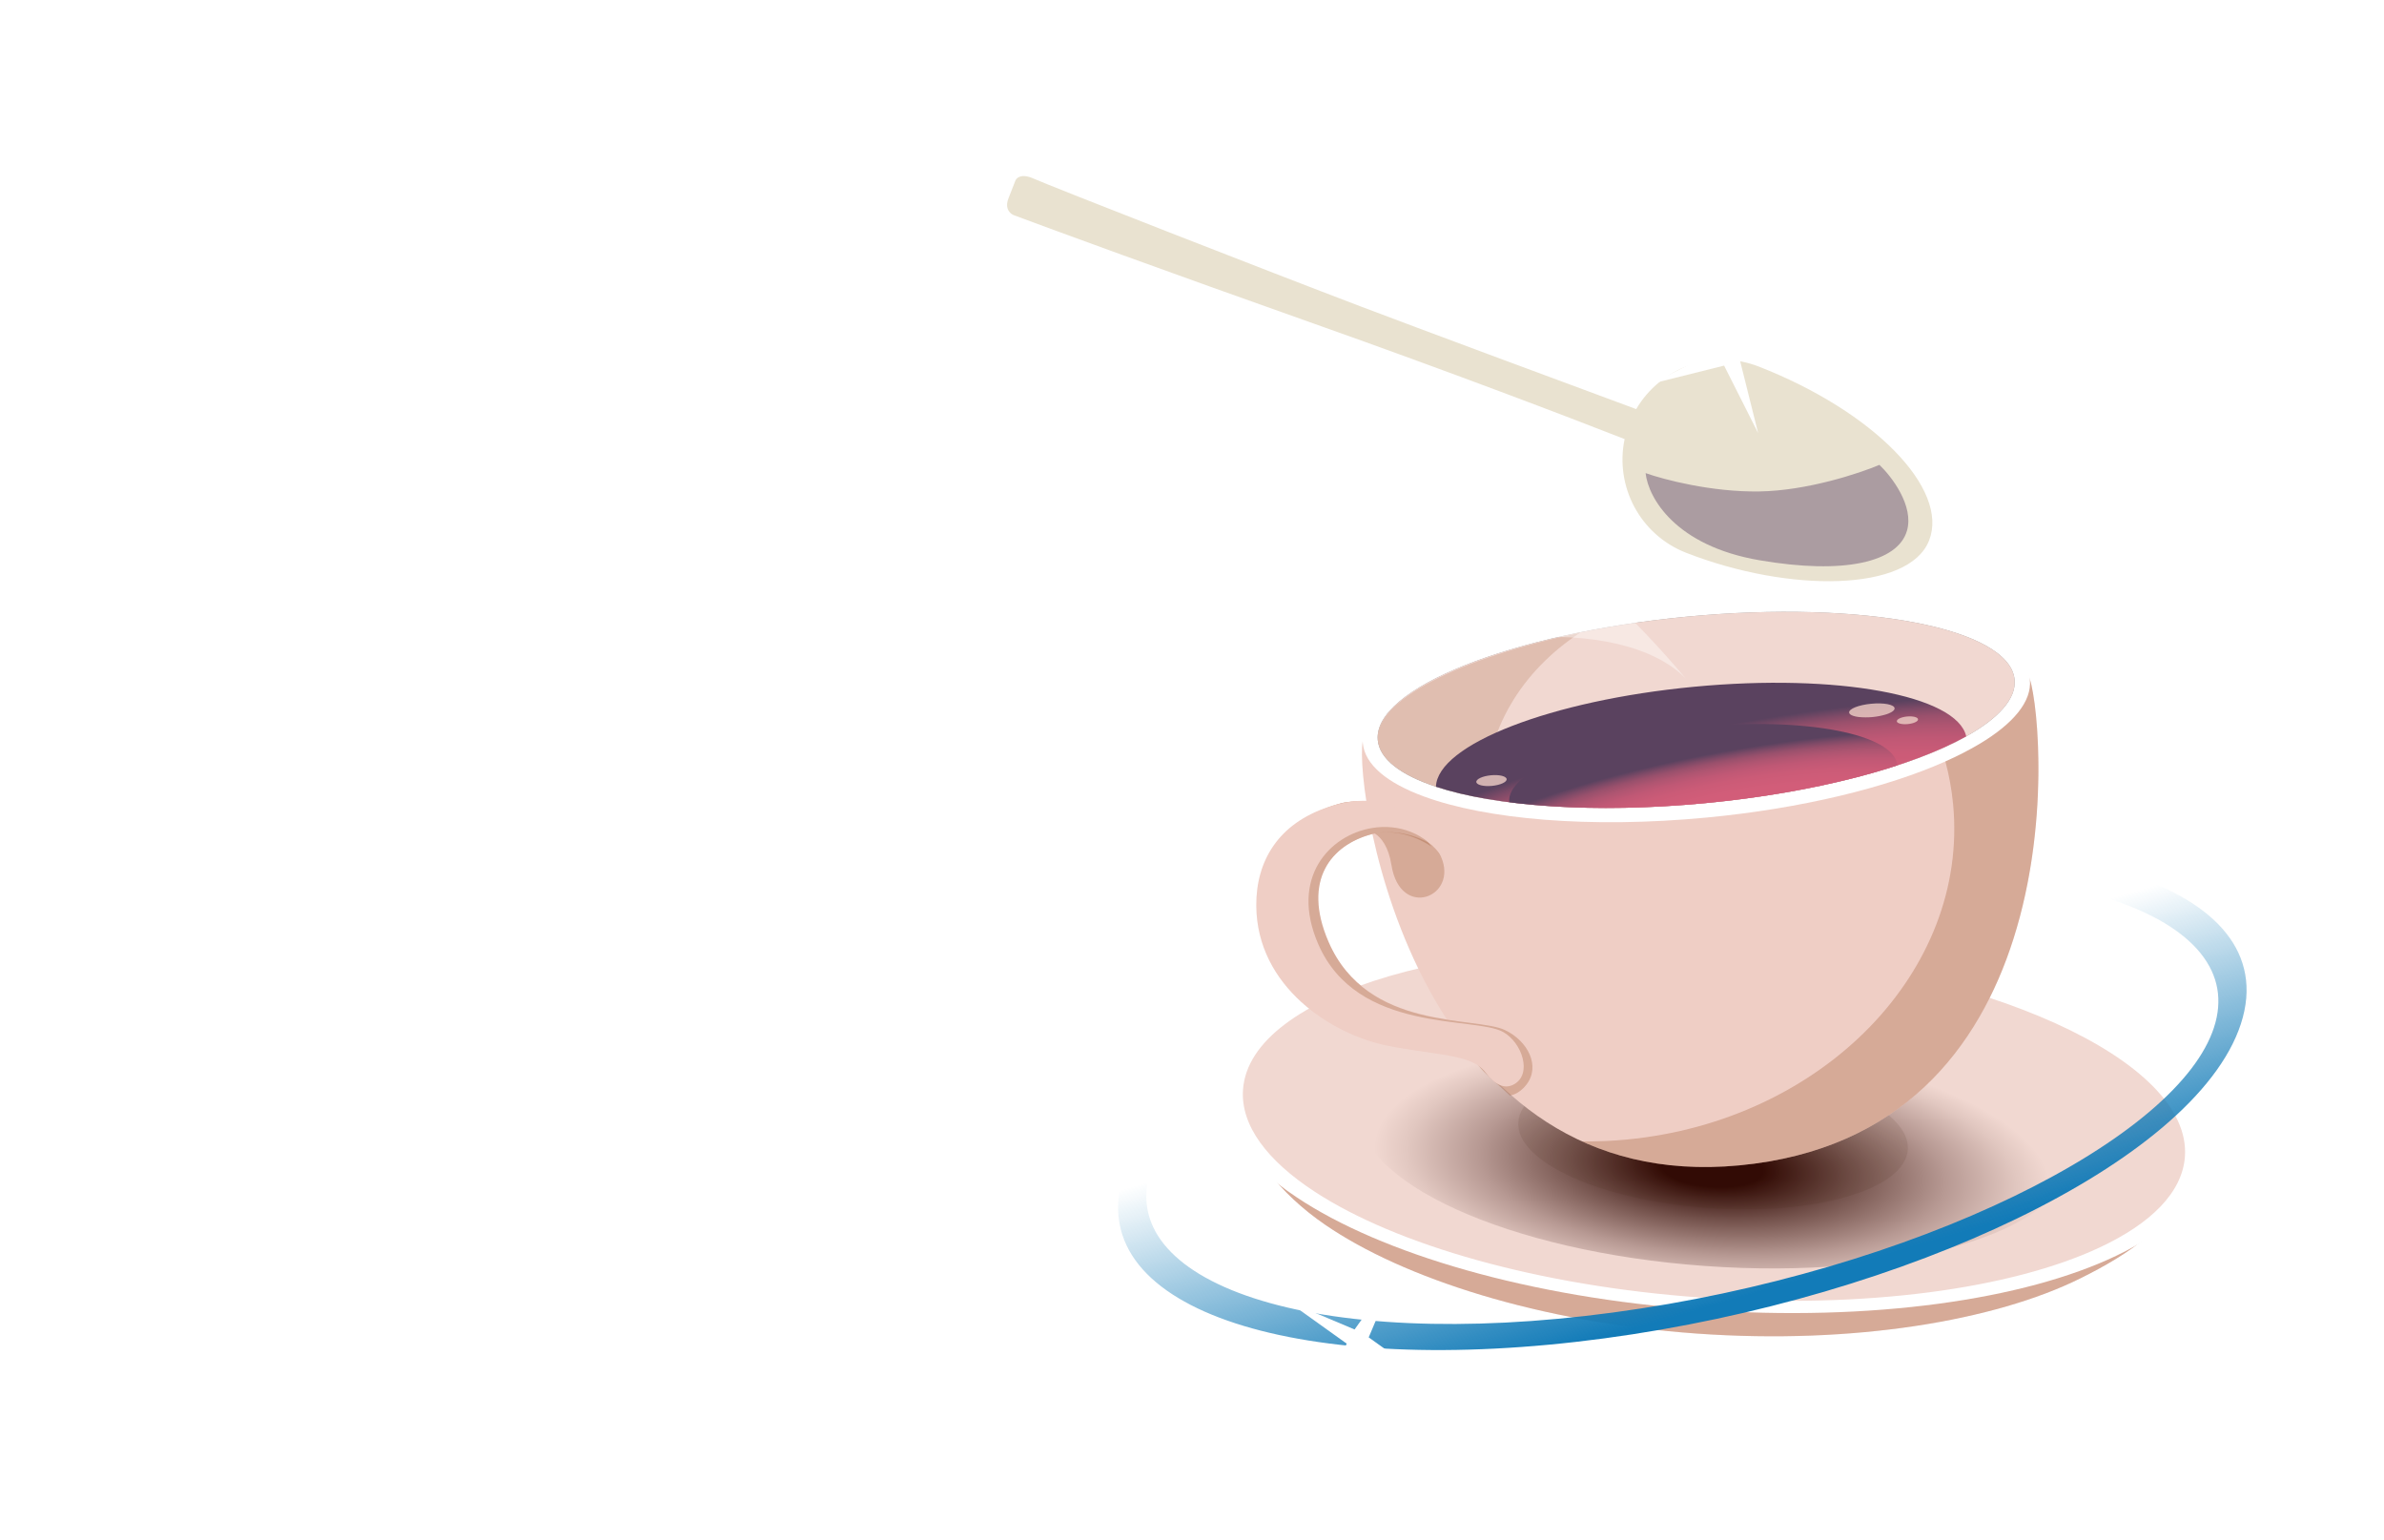 <svg width="1300" height="840" viewBox="0 0 1300 840" fill="none" xmlns="http://www.w3.org/2000/svg">
<mask id="mask0_841_3891" style="mask-type:alpha" maskUnits="userSpaceOnUse" x="0" y="0" width="1300" height="840">
<rect width="1300" height="840" fill="#D9D9D9"/>
</mask>
<g mask="url(#mask0_841_3891)">
<path fill-rule="evenodd" clip-rule="evenodd" d="M885.914 239.445C855.211 227.407 790.481 202.697 716.944 176.653C635.082 147.661 573.703 125.136 553.247 117.498C551.168 116.864 547.593 114.107 549.923 108.146L553.564 98.832C554.076 97.064 556.834 94.313 563.767 97.452C572.433 101.376 693.511 148.704 741.659 166.988C774.274 179.373 845.818 205.923 892.233 223.097C905.536 200.346 933.774 190.01 959.096 199.908C1021.96 224.482 1062.91 266.685 1051.95 294.719C1040.99 322.753 975.762 323.453 919.413 301.427C894.224 291.581 880.492 265.062 885.914 239.445Z" fill="#E9E2D0"/>
<path d="M959.348 305.5C913.725 297.651 898.848 271.667 897.348 258C907.181 261.5 933.348 268.4 959.348 268C985.348 267.6 1013.85 258.167 1024.85 253.5C1031.51 259.833 1043.85 275.9 1039.85 289.5C1034.85 306.5 1005.85 313.5 959.348 305.5Z" fill="#AB9CA1"/>
<path d="M1187.22 647.389C1185.81 667.144 1161.31 683.855 1134.13 697.269C1088.02 720.046 1011.08 733.339 925.254 727.227C839.43 721.114 765.142 697.051 722.726 667.969C697.711 650.829 678.508 627.008 679.915 607.26C683.707 554.01 802.553 524.703 938.986 534.42C1075.42 544.137 1191.01 594.138 1187.22 647.389Z" fill="#EFCEC5"/>
<path opacity="0.3" d="M1187.22 647.389C1185.81 667.144 1161.31 683.855 1134.13 697.269C1088.02 720.046 1011.08 733.339 925.254 727.227C839.43 721.114 765.142 697.051 722.726 667.969C697.711 650.829 678.508 627.008 679.915 607.26C683.707 554.01 802.553 524.703 938.986 534.42C1075.42 544.137 1191.01 594.138 1187.22 647.389Z" fill="#9B562E"/>
<path d="M1203.03 631.584C1201.55 652.442 1183.6 670.652 1154.12 684.736C1104.12 708.701 1020.65 720.896 927.402 714.255C834.155 707.614 753.266 683.755 707.127 652.942C700.174 648.369 693.627 643.205 687.561 637.507C683.071 633.286 679.031 628.611 675.507 623.555C670.501 616.228 667.402 608.761 666.492 601.2C666.168 598.612 666.097 595.999 666.281 593.398C668.326 564.693 701.461 541 753.115 526.073C762.364 523.4 772.209 521.011 782.575 518.918C827.768 509.818 882.876 506.472 941.918 510.677C1001.93 514.951 1056.81 526.355 1100.61 542.185C1164.95 565.382 1205.42 598.106 1203.03 631.584Z" fill="white"/>
<path d="M1191.44 630.748C1190.05 650.247 1172.94 667.235 1144.72 680.392C1096.88 702.704 1017.07 713.969 927.85 707.614C838.629 701.26 761.221 678.798 717.025 649.931C690.959 632.925 676.427 613.667 677.816 594.168C681.56 541.605 799.57 507.2 941.404 517.302C1083.24 527.403 1195.18 578.186 1191.44 630.748Z" fill="#F1D8D1"/>
<path d="M929.91 690.389C1037.07 698.02 1126.23 672.011 1129.06 632.295C1131.88 592.579 1047.31 554.196 940.153 546.565C832.996 538.933 743.835 564.942 741.007 604.658C738.178 644.374 822.753 682.757 929.91 690.389Z" fill="url(#paint0_radial_841_3891)"/>
<path opacity="0.1" d="M931.33 658.748C989.98 662.925 1038.78 648.688 1040.33 626.949C1041.88 605.21 995.587 584.201 936.937 580.024C878.287 575.847 829.487 590.084 827.938 611.823C826.39 633.562 872.68 654.571 931.33 658.748Z" fill="#42210B"/>
<g style="mix-blend-mode:screen" filter="url(#filter0_f_841_3891)">
<path fill-rule="evenodd" clip-rule="evenodd" d="M1171.91 606.392C1190.57 590.6 1202.48 575.051 1207.28 560.332C1212.08 545.613 1209.7 531.979 1200.11 519.976C1190.49 507.945 1173.83 497.874 1151.06 490.448C1105.54 475.602 1036.75 471.7 955.429 482.6C874.109 493.5 796.359 517.044 736.544 546.009C706.623 560.498 681.568 576.16 662.857 591.989C644.19 607.78 632.287 623.329 627.484 638.048C622.681 652.767 625.06 666.401 634.657 678.404C644.277 690.435 660.934 700.506 683.704 707.933C729.222 722.779 798.015 726.681 879.335 715.781C960.654 704.881 1038.4 681.336 1098.22 652.371C1128.14 637.882 1153.19 622.22 1171.91 606.392ZM1099.84 664.502C1037.48 694.701 957.58 718.752 874.741 729.856C791.903 740.96 721.109 737.107 673.651 721.628C649.933 713.892 631.754 703.158 620.945 689.64C610.114 676.094 606.472 659.435 612.809 640.015C619.147 620.595 634.492 601.391 655.56 583.569C676.584 565.784 703.751 548.972 734.92 533.878C797.284 503.679 877.183 479.628 960.022 468.524C1042.86 457.421 1113.65 461.273 1161.11 476.752C1184.83 484.488 1203.01 495.222 1213.82 508.74C1224.65 522.286 1228.29 538.946 1221.95 558.365C1215.62 577.785 1200.27 596.99 1179.2 614.811C1158.18 632.597 1131.01 649.409 1099.84 664.502Z" fill="url(#paint1_linear_841_3891)"/>
</g>
<path d="M1097.92 512.109C1079.2 570.883 1037.21 627.076 948.515 635.497C862.651 643.649 810.626 596.015 780.375 541.615C777.903 537.193 775.58 532.732 773.407 528.232C745.404 470.531 740.071 409.801 743.653 402.092C754.95 377.77 837.496 357.699 921.177 349.404C1005.37 341.043 1090.71 344.599 1105.79 367.709C1110.33 374.631 1119.25 445.05 1097.92 512.109Z" fill="#EFCEC5"/>
<path d="M1106.86 370.15C1106.22 364.945 1103.4 360.122 1098.77 355.713C1097.86 354.865 1096.89 354.031 1095.86 353.211C1071.42 333.984 1009.5 323.908 936.422 328.701C930.85 329.063 925.22 329.514 919.532 330.054C819.067 339.593 740.097 373.244 743.132 405.218C744.258 417.078 756.508 427.03 776.602 434.385C793.543 440.588 816.072 444.941 842.222 447.015C868.641 449.097 898.76 448.857 930.542 445.84C982.531 440.904 1028.77 429.496 1060.86 415.217C1067.28 412.399 1073.52 409.195 1079.55 405.622C1097.9 394.617 1108.07 382.536 1106.94 370.676C1106.89 370.498 1106.87 370.324 1106.86 370.15Z" fill="white"/>
<path d="M1098.56 370.64C1099.55 381.061 1089.77 391.761 1072.19 401.567C1042.38 418.2 990.12 432.258 929.763 437.988C869.407 443.719 815.437 439.747 783.026 429.021C763.913 422.7 752.295 414.031 751.306 403.61C748.636 375.49 824.196 345.367 920.105 336.261C1016.01 327.155 1095.89 342.545 1098.56 370.64Z" fill="#999999"/>
<path d="M1098.56 370.64C1099.55 381.061 1089.77 391.761 1072.19 401.567C1062.07 407.209 1049.37 412.563 1034.63 417.383C1005.96 426.782 969.615 434.205 929.804 437.984C889.994 441.764 852.861 441.318 822.972 437.479C807.594 435.518 794.107 432.651 783.108 429.014C763.913 422.7 752.295 414.031 751.306 403.61C748.636 375.49 824.196 345.367 920.105 336.261C1016.01 327.155 1095.89 342.545 1098.56 370.64Z" fill="#F1D8D1"/>
<path opacity="0.2" d="M861.489 345.121C796.597 358.618 749.24 381.849 751.306 403.608C752.295 414.029 763.913 422.698 783.026 429.02C791.685 431.799 800.533 433.954 809.5 435.469C810.257 398.011 829.515 366.241 861.489 345.121Z" fill="#9B562E"/>
<path d="M1072.19 401.566C1042.38 418.199 990.119 432.257 929.763 437.987C869.406 443.718 815.437 439.746 783.025 429.02C783.75 406.078 845.661 381.924 923.736 374.511C1001.81 367.098 1067.16 379.169 1072.19 401.566Z" fill="url(#paint2_radial_841_3891)"/>
<path d="M741.473 451.801C741.473 451.801 753.807 450.955 757.038 471.111C761.828 500.999 793.798 488.617 784.026 466.445C773.2 441.871 741.473 451.801 741.473 451.801Z" fill="#EFCEC5"/>
<path d="M833.055 591.574C832.175 592.851 830.351 595.778 830.351 595.778L825.303 591.025C825.303 591.025 810.136 585.138 807.205 581.16C797.446 567.9 781.604 571.073 759.247 568.715C728.351 565.423 688.521 537.359 688.27 492.988C688.139 468.666 700.291 448.252 727.566 439.236C729.37 438.64 731.116 438.14 732.819 437.711C757.779 433.138 773.719 451.119 781.335 461.478C771.543 454.997 758.743 451.99 747.761 454.935C726.307 460.686 708.976 479.798 723.627 513.648C744.833 562.664 805.493 553.809 821.666 561.678C833.812 567.56 840.457 580.699 833.055 591.574Z" fill="#EFCEC5"/>
<path opacity="0.3" d="M743.206 452.469C743.206 452.469 755.539 451.623 758.771 471.779C763.561 501.666 795.53 489.285 785.758 467.113C774.932 442.539 743.206 452.469 743.206 452.469Z" fill="#9B562E"/>
<path d="M833.055 591.574C832.175 592.851 830.351 595.778 830.351 595.778L825.303 591.025C825.303 591.025 810.136 585.138 807.205 581.16C797.446 567.9 781.604 571.073 759.247 568.715C728.351 565.423 688.521 537.359 688.27 492.988C688.139 468.666 700.291 448.252 727.566 439.236C729.37 438.64 731.116 438.14 732.819 437.711C757.779 433.138 774.546 451.04 782.162 461.4C772.369 454.919 758.743 451.99 747.761 454.935C726.307 460.686 709.802 479.719 724.454 513.569C745.659 562.586 805.493 553.809 821.666 561.678C833.812 567.56 840.457 580.699 833.055 591.574Z" fill="#EFCEC5"/>
<path opacity="0.3" d="M832.228 591.652C828.062 596.98 823.366 597.425 823.366 597.425L818.304 592.791C818.304 592.791 809.313 585.257 806.366 581.281C796.606 568.021 780.765 571.194 758.408 568.836C727.512 565.544 687.681 537.481 687.431 493.109C687.299 468.787 699.452 448.373 726.727 439.357C728.53 438.761 730.277 438.261 731.98 437.832C756.94 433.259 772.88 451.24 780.495 461.599C770.703 455.118 758.731 452.033 747.748 454.978C726.295 460.728 709.79 479.762 724.441 513.612C745.647 562.629 804.654 553.93 820.826 561.8C832.985 567.638 840.365 581.316 832.228 591.652Z" fill="#9B562E"/>
<path d="M825.462 591.384C820.452 594.063 815.246 591.686 810.056 584.819C802.427 574.761 783.76 575.591 756.914 570.32C726.429 564.327 685.289 538.207 685.047 493.835C684.907 469.514 697.068 449.099 724.343 440.084C727.394 439.051 730.514 438.233 733.68 437.637C758.64 433.064 773.533 446.17 781.137 456.497C783.711 459.868 785.615 463.701 786.748 467.789C777.359 454.135 762.512 449.153 748.115 451.546C724.807 455.428 703.242 478.805 718.804 514.772C740.008 563.78 803.858 554.072 819.605 562.732C830.048 568.509 835.747 585.834 825.462 591.384Z" fill="#EFCEC5"/>
<path d="M1034.63 417.376C1005.96 426.774 969.614 434.197 929.803 437.977C889.993 441.756 852.86 441.31 822.971 437.471C821.345 420.343 867.427 401.957 925.898 396.405C984.37 390.854 1033.01 400.247 1034.63 417.376Z" fill="url(#paint3_radial_841_3891)"/>
<path opacity="0.8" d="M1040.33 394.863C1043.53 394.56 1046.03 393.388 1045.92 392.246C1045.81 391.104 1043.13 390.424 1039.94 390.728C1036.74 391.031 1034.24 392.203 1034.34 393.345C1034.45 394.487 1037.13 395.167 1040.33 394.863Z" fill="#EFCEC5"/>
<path opacity="0.8" d="M813.583 428.563C818.149 428.129 821.728 426.482 821.576 424.883C821.424 423.285 817.599 422.34 813.033 422.774C808.467 423.207 804.888 424.855 805.04 426.453C805.192 428.052 809.017 428.996 813.583 428.563Z" fill="#EFCEC5"/>
<path opacity="0.8" d="M1033.13 386.225C1033.21 386.97 1032.51 387.728 1031.25 388.432C1030.39 388.89 1029.5 389.268 1028.57 389.563C1023.68 391.04 1018.54 391.528 1013.45 390.999C1012.48 390.884 1011.53 390.681 1010.6 390.393C1009.24 389.938 1008.4 389.325 1008.33 388.58C1008.14 386.571 1013.54 384.414 1020.39 383.764C1027.23 383.114 1032.94 384.216 1033.13 386.225Z" fill="#EFCEC5"/>
<path opacity="0.3" d="M1106.86 370.151C1106.87 370.324 1106.89 370.498 1106.91 370.68C1108.03 382.54 1097.87 394.621 1079.52 405.626C1073.49 409.199 1067.24 412.403 1060.82 415.22C1062.88 422.878 1064.29 430.694 1065.04 438.587C1073.66 529.43 993.951 611.269 886.996 621.424C878.907 622.196 870.783 622.538 862.658 622.45C886.576 633.339 914.98 638.678 948.515 635.494C1037.18 627.076 1079.2 570.88 1097.89 512.083C1117.76 449.846 1111.45 384.711 1106.86 370.151Z" fill="#9B562E"/>
<path opacity="0.4" d="M647.955 489.218C686.23 415.551 729.426 388.551 746.24 384.26C613.61 369.29 569.831 568.945 554.084 621.526C538.338 674.108 493.234 730.688 450.84 753.807C488.845 759.033 517.197 753.755 558.256 703.039C599.315 652.324 600.11 581.301 647.955 489.218Z" fill="white"/>
<g opacity="0.4" filter="url(#filter1_b_841_3891)">
<path d="M409.639 705.502C136.574 755.769 42.639 595.001 71.139 468.502C72.684 475.965 103.604 498.76 136.574 485.458C203.139 436.001 124.565 388.627 239.347 274.002C391.348 122.211 732.348 147.002 919.322 370.124C885.479 334.957 781.812 338.767 701.511 392.915C621.21 447.063 631.099 664.735 409.639 705.502Z" fill="white"/>
</g>
<path opacity="0.4" d="M81.599 313.77C95.109 263.85 87.228 223.123 81.599 209C106.163 222.096 150.225 257.379 129.96 293.741C109.695 330.102 89.276 391.064 81.599 417C75.97 403.39 68.089 363.69 81.599 313.77Z" fill="white"/>
<path opacity="0.4" d="M480.14 95C464.14 120.2 468.473 141.167 472.64 148.5C483.44 106.9 517.473 69.167 533.14 55.5C522.14 58.167 496.14 69.8 480.14 95Z" fill="white"/>
<path opacity="0.4" d="M763.157 247.751C838.193 254.651 875.212 284.038 884.342 297.869C853.774 169.978 669.973 206.489 620.19 212.222C570.408 217.955 507.651 198.193 474.189 168.05C482.153 205.058 495.885 229.134 552.343 247.429C608.801 265.723 669.362 239.126 763.157 247.751Z" fill="white"/>
<g filter="url(#filter2_dddddd_841_3891)">
<path d="M926.996 150.856L945.541 187.63L985.499 177.649L948.725 196.194L958.706 236.152L940.161 199.378L900.203 209.359L936.977 190.814L926.996 150.856Z" fill="white"/>
</g>
<g filter="url(#filter3_dddddd_841_3891)">
<path d="M761.827 692.601L746.36 729.303L778.748 752.482L742.047 737.014L718.868 769.402L734.335 732.701L701.947 709.522L738.649 724.989L761.827 692.601Z" fill="white"/>
</g>
</g>
<defs>
<filter id="filter0_f_841_3891" x="602.838" y="455.303" width="629.086" height="287.772" filterUnits="userSpaceOnUse" color-interpolation-filters="sRGB">
<feFlood flood-opacity="0" result="BackgroundImageFix"/>
<feBlend mode="normal" in="SourceGraphic" in2="BackgroundImageFix" result="shape"/>
<feGaussianBlur stdDeviation="3.428" result="effect1_foregroundBlur_841_3891"/>
</filter>
<filter id="filter1_b_841_3891" x="32.249" y="143.805" width="921.073" height="605.141" filterUnits="userSpaceOnUse" color-interpolation-filters="sRGB">
<feFlood flood-opacity="0" result="BackgroundImageFix"/>
<feGaussianBlur in="BackgroundImageFix" stdDeviation="17"/>
<feComposite in2="SourceAlpha" operator="in" result="effect1_backgroundBlur_841_3891"/>
<feBlend mode="normal" in="SourceGraphic" in2="effect1_backgroundBlur_841_3891" result="shape"/>
</filter>
<filter id="filter2_dddddd_841_3891" x="828.383" y="79.035" width="228.936" height="228.937" filterUnits="userSpaceOnUse" color-interpolation-filters="sRGB">
<feFlood flood-opacity="0" result="BackgroundImageFix"/>
<feColorMatrix in="SourceAlpha" type="matrix" values="0 0 0 0 0 0 0 0 0 0 0 0 0 0 0 0 0 0 127 0" result="hardAlpha"/>
<feOffset/>
<feGaussianBlur stdDeviation="0.855"/>
<feColorMatrix type="matrix" values="0 0 0 0 1 0 0 0 0 1 0 0 0 0 1 0 0 0 1 0"/>
<feBlend mode="normal" in2="BackgroundImageFix" result="effect1_dropShadow_841_3891"/>
<feColorMatrix in="SourceAlpha" type="matrix" values="0 0 0 0 0 0 0 0 0 0 0 0 0 0 0 0 0 0 127 0" result="hardAlpha"/>
<feOffset/>
<feGaussianBlur stdDeviation="1.71"/>
<feColorMatrix type="matrix" values="0 0 0 0 1 0 0 0 0 1 0 0 0 0 1 0 0 0 1 0"/>
<feBlend mode="normal" in2="effect1_dropShadow_841_3891" result="effect2_dropShadow_841_3891"/>
<feColorMatrix in="SourceAlpha" type="matrix" values="0 0 0 0 0 0 0 0 0 0 0 0 0 0 0 0 0 0 127 0" result="hardAlpha"/>
<feOffset/>
<feGaussianBlur stdDeviation="5.985"/>
<feColorMatrix type="matrix" values="0 0 0 0 1 0 0 0 0 1 0 0 0 0 1 0 0 0 1 0"/>
<feBlend mode="normal" in2="effect2_dropShadow_841_3891" result="effect3_dropShadow_841_3891"/>
<feColorMatrix in="SourceAlpha" type="matrix" values="0 0 0 0 0 0 0 0 0 0 0 0 0 0 0 0 0 0 127 0" result="hardAlpha"/>
<feOffset/>
<feGaussianBlur stdDeviation="11.97"/>
<feColorMatrix type="matrix" values="0 0 0 0 1 0 0 0 0 1 0 0 0 0 1 0 0 0 1 0"/>
<feBlend mode="normal" in2="effect3_dropShadow_841_3891" result="effect4_dropShadow_841_3891"/>
<feColorMatrix in="SourceAlpha" type="matrix" values="0 0 0 0 0 0 0 0 0 0 0 0 0 0 0 0 0 0 127 0" result="hardAlpha"/>
<feOffset/>
<feGaussianBlur stdDeviation="20.52"/>
<feColorMatrix type="matrix" values="0 0 0 0 1 0 0 0 0 1 0 0 0 0 1 0 0 0 1 0"/>
<feBlend mode="normal" in2="effect4_dropShadow_841_3891" result="effect5_dropShadow_841_3891"/>
<feColorMatrix in="SourceAlpha" type="matrix" values="0 0 0 0 0 0 0 0 0 0 0 0 0 0 0 0 0 0 127 0" result="hardAlpha"/>
<feOffset/>
<feGaussianBlur stdDeviation="35.91"/>
<feColorMatrix type="matrix" values="0 0 0 0 1 0 0 0 0 1 0 0 0 0 1 0 0 0 1 0"/>
<feBlend mode="normal" in2="effect5_dropShadow_841_3891" result="effect6_dropShadow_841_3891"/>
<feBlend mode="normal" in="SourceGraphic" in2="effect6_dropShadow_841_3891" result="shape"/>
</filter>
<filter id="filter3_dddddd_841_3891" x="630.127" y="620.782" width="220.441" height="220.441" filterUnits="userSpaceOnUse" color-interpolation-filters="sRGB">
<feFlood flood-opacity="0" result="BackgroundImageFix"/>
<feColorMatrix in="SourceAlpha" type="matrix" values="0 0 0 0 0 0 0 0 0 0 0 0 0 0 0 0 0 0 127 0" result="hardAlpha"/>
<feOffset/>
<feGaussianBlur stdDeviation="0.855"/>
<feColorMatrix type="matrix" values="0 0 0 0 1 0 0 0 0 1 0 0 0 0 1 0 0 0 1 0"/>
<feBlend mode="normal" in2="BackgroundImageFix" result="effect1_dropShadow_841_3891"/>
<feColorMatrix in="SourceAlpha" type="matrix" values="0 0 0 0 0 0 0 0 0 0 0 0 0 0 0 0 0 0 127 0" result="hardAlpha"/>
<feOffset/>
<feGaussianBlur stdDeviation="1.71"/>
<feColorMatrix type="matrix" values="0 0 0 0 1 0 0 0 0 1 0 0 0 0 1 0 0 0 1 0"/>
<feBlend mode="normal" in2="effect1_dropShadow_841_3891" result="effect2_dropShadow_841_3891"/>
<feColorMatrix in="SourceAlpha" type="matrix" values="0 0 0 0 0 0 0 0 0 0 0 0 0 0 0 0 0 0 127 0" result="hardAlpha"/>
<feOffset/>
<feGaussianBlur stdDeviation="5.985"/>
<feColorMatrix type="matrix" values="0 0 0 0 1 0 0 0 0 1 0 0 0 0 1 0 0 0 1 0"/>
<feBlend mode="normal" in2="effect2_dropShadow_841_3891" result="effect3_dropShadow_841_3891"/>
<feColorMatrix in="SourceAlpha" type="matrix" values="0 0 0 0 0 0 0 0 0 0 0 0 0 0 0 0 0 0 127 0" result="hardAlpha"/>
<feOffset/>
<feGaussianBlur stdDeviation="11.97"/>
<feColorMatrix type="matrix" values="0 0 0 0 1 0 0 0 0 1 0 0 0 0 1 0 0 0 1 0"/>
<feBlend mode="normal" in2="effect3_dropShadow_841_3891" result="effect4_dropShadow_841_3891"/>
<feColorMatrix in="SourceAlpha" type="matrix" values="0 0 0 0 0 0 0 0 0 0 0 0 0 0 0 0 0 0 127 0" result="hardAlpha"/>
<feOffset/>
<feGaussianBlur stdDeviation="20.52"/>
<feColorMatrix type="matrix" values="0 0 0 0 1 0 0 0 0 1 0 0 0 0 1 0 0 0 1 0"/>
<feBlend mode="normal" in2="effect4_dropShadow_841_3891" result="effect5_dropShadow_841_3891"/>
<feColorMatrix in="SourceAlpha" type="matrix" values="0 0 0 0 0 0 0 0 0 0 0 0 0 0 0 0 0 0 127 0" result="hardAlpha"/>
<feOffset/>
<feGaussianBlur stdDeviation="35.91"/>
<feColorMatrix type="matrix" values="0 0 0 0 1 0 0 0 0 1 0 0 0 0 1 0 0 0 1 0"/>
<feBlend mode="normal" in2="effect5_dropShadow_841_3891" result="effect6_dropShadow_841_3891"/>
<feBlend mode="normal" in="SourceGraphic" in2="effect6_dropShadow_841_3891" result="shape"/>
</filter>
<radialGradient id="paint0_radial_841_3891" cx="0" cy="0" r="1" gradientUnits="userSpaceOnUse" gradientTransform="translate(933.716 636.947) rotate(4.074) scale(185.123 68.516)">
<stop offset="0.15" stop-color="#310904"/>
<stop offset="0.41" stop-color="#73514B"/>
<stop offset="0.69" stop-color="#B79993"/>
<stop offset="0.9" stop-color="#E1C7C0"/>
<stop offset="1" stop-color="#F1D8D1"/>
</radialGradient>
<linearGradient id="paint1_linear_841_3891" x1="983.63" y1="697.267" x2="940.764" y2="551.818" gradientUnits="userSpaceOnUse">
<stop stop-color="#127BB8"/>
<stop offset="1" stop-color="#1079B5" stop-opacity="0"/>
</linearGradient>
<radialGradient id="paint2_radial_841_3891" cx="0" cy="0" r="1" gradientUnits="userSpaceOnUse" gradientTransform="translate(958.96 455.22) rotate(169.602) scale(246.168 62.064)">
<stop stop-color="#D45D79"/>
<stop offset="0.43" stop-color="#D25D79"/>
<stop offset="0.59" stop-color="#CB5B77"/>
<stop offset="0.7" stop-color="#C05875"/>
<stop offset="0.79" stop-color="#AF5571"/>
<stop offset="0.87" stop-color="#99506C"/>
<stop offset="0.93" stop-color="#7E4A67"/>
<stop offset="0.99" stop-color="#5E4360"/>
<stop offset="1" stop-color="#5A425F"/>
</radialGradient>
<radialGradient id="paint3_radial_841_3891" cx="0" cy="0" r="1" gradientUnits="userSpaceOnUse" gradientTransform="translate(951.03 449.061) rotate(170.123) scale(180.053 40.673)">
<stop stop-color="#D45D79"/>
<stop offset="0.43" stop-color="#D25D79"/>
<stop offset="0.59" stop-color="#CB5B77"/>
<stop offset="0.7" stop-color="#C05875"/>
<stop offset="0.79" stop-color="#AF5571"/>
<stop offset="0.87" stop-color="#99506C"/>
<stop offset="0.93" stop-color="#7E4A67"/>
<stop offset="0.99" stop-color="#5E4360"/>
<stop offset="1" stop-color="#5A425F"/>
</radialGradient>
</defs>
</svg>
